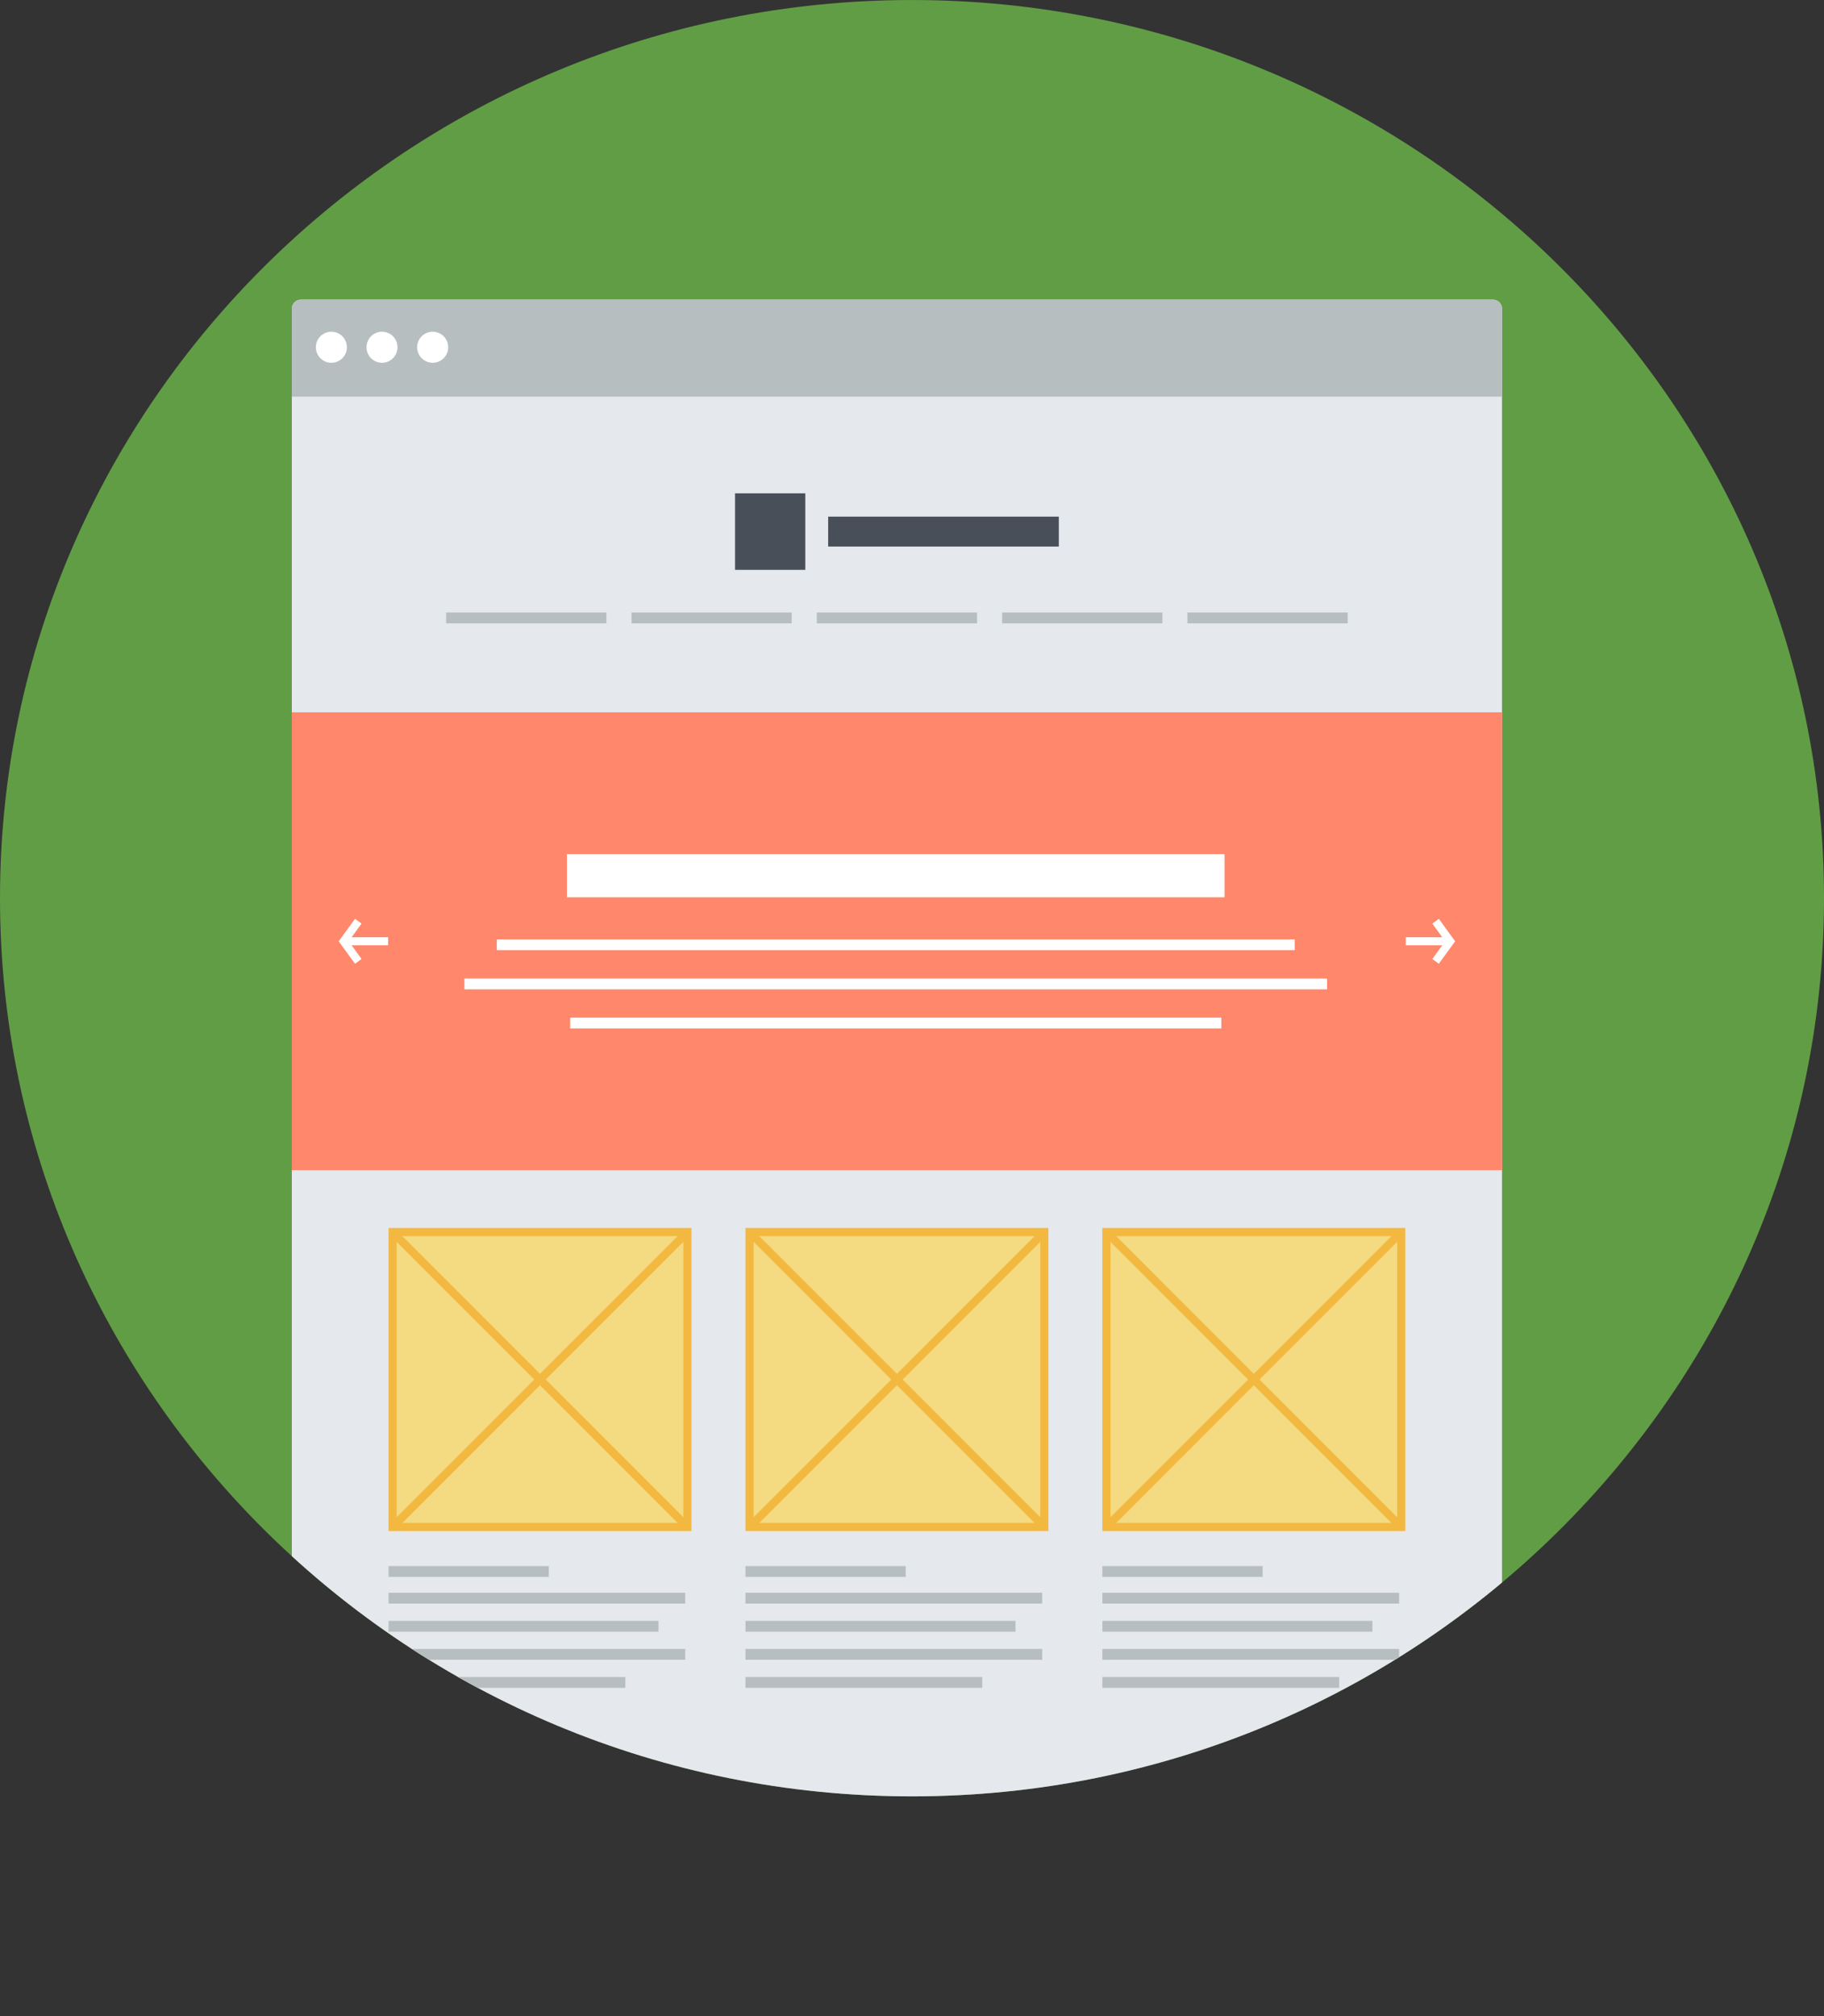 <?xml version="1.0" encoding="UTF-8" standalone="no"?>
<!-- Created with Inkscape (http://www.inkscape.org/) -->

<svg
   xmlns:dc="http://purl.org/dc/elements/1.1/"
   xmlns:cc="http://creativecommons.org/ns#"
   xmlns:rdf="http://www.w3.org/1999/02/22-rdf-syntax-ns#"
   xmlns:svg="http://www.w3.org/2000/svg"
   xmlns="http://www.w3.org/2000/svg"
   xmlns:sodipodi="http://sodipodi.sourceforge.net/DTD/sodipodi-0.dtd"
   xmlns:inkscape="http://www.inkscape.org/namespaces/inkscape"
   id="svg4178"
   version="1.1"
   inkscape:version="0.91 r13725"
   xml:space="preserve"
   width="132.5"
   height="146.406"
   viewBox="0 0 132.5 146.406"
   sodipodi:docname="site.svg"><rect x="0" y="0" width="132.5" height="146.406" fill="#333333" stroke="none"/><defs
     id="defs4182"><clipPath
       clipPathUnits="userSpaceOnUse"
       id="clipPath4192"><path
         d="m 0,117.125 106,0 L 106,0 0,0 0,117.125 Z"
         id="path4194"
         inkscape:connector-curvature="0" /></clipPath><clipPath
       clipPathUnits="userSpaceOnUse"
       id="clipPath4204"><path
         d="M 53,117.124 C 23.775,117.124 0,93.719 0,64.95 l 0,0 C 0,36.181 23.775,12.775 53,12.775 l 0,0 c 29.225,0 53,23.406 53,52.175 l 0,0 c 0,28.769 -23.775,52.174 -53,52.174 z"
         id="path4206"
         inkscape:connector-curvature="0" /></clipPath></defs><sodipodi:namedview
     pagecolor="#ffffff"
     bordercolor="#666666"
     borderopacity="1"
     objecttolerance="10"
     gridtolerance="10"
     guidetolerance="10"
     inkscape:pageopacity="0"
     inkscape:pageshadow="2"
     inkscape:window-width="640"
     inkscape:window-height="480"
     id="namedview4180"
     showgrid="false"
     inkscape:zoom="1.611953"
     inkscape:cx="66.25"
     inkscape:cy="73.203125"
     inkscape:window-x="0"
     inkscape:window-y="0"
     inkscape:window-maximized="0"
     inkscape:current-layer="g4186" /><g
     id="g4186"
     inkscape:groupmode="layer"
     inkscape:label="site"
     transform="matrix(1.25,0,0,-1.25,0,146.406)"><g
       id="g4188"><g
         id="g4190"
         clip-path="url(#clipPath4192)"><g
           id="g4196"
           transform="translate(53,12.775)"><path
             d="m 0,0 c -29.225,0 -53,23.405 -53,52.175 0,28.769 23.775,52.174 53,52.174 29.225,0 53,-23.405 53,-52.174 C 53,23.405 29.225,0 0,0"
             style="fill:#619d45;fill-opacity:1;fill-rule:nonzero;stroke:none"
             id="path4198"
             inkscape:connector-curvature="0" /></g></g></g><g
       id="g4200"><g
         id="g4202"
         clip-path="url(#clipPath4204)"><g
           id="g4208"
           transform="translate(87.289,0.529)"><path
             d="m 0,0 c 0,-0.291 -0.237,-0.529 -0.529,-0.529 l -69.271,0 c -0.294,0 -0.53,0.238 -0.53,0.529 l 0,98.66 c 0,0.295 0.236,0.53 0.53,0.53 l 69.271,0 C -0.237,99.19 0,98.955 0,98.66 L 0,0 Z"
             style="fill:#e5e8ec;fill-opacity:1;fill-rule:nonzero;stroke:none"
             id="path4210"
             inkscape:connector-curvature="0" /></g><g
           id="g4212"
           transform="translate(87.289,94.086)"><path
             d="m 0,0 0,5.104 c 0,0.294 -0.237,0.529 -0.529,0.529 l -69.271,0 c -0.294,0 -0.53,-0.235 -0.53,-0.529 L -70.33,0 0,0 Z"
             style="fill:#b7bec0;fill-opacity:1;fill-rule:nonzero;stroke:none"
             id="path4214"
             inkscape:connector-curvature="0" /></g><path
           d="m 16.959,49.148 70.33,0 0,26.596 -70.33,0 0,-26.596 z"
           style="fill:#ff876c;fill-opacity:1;fill-rule:nonzero;stroke:none"
           id="path4216"
           inkscape:connector-curvature="0" /><path
           d="m 32.947,65.002 38.217,0 0,2.51 -38.217,0 0,-2.51 z"
           style="fill:#ffffff;fill-opacity:1;fill-rule:nonzero;stroke:none"
           id="path4218"
           inkscape:connector-curvature="0" /><path
           d="m 28.87,61.93 46.371,0 0,0.627 -46.371,0 0,-0.627 z"
           style="fill:#ffffff;fill-opacity:1;fill-rule:nonzero;stroke:none"
           id="path4220"
           inkscape:connector-curvature="0" /><path
           d="m 26.99,59.654 50.131,0 0,0.629 -50.131,0 0,-0.629 z"
           style="fill:#ffffff;fill-opacity:1;fill-rule:nonzero;stroke:none"
           id="path4222"
           inkscape:connector-curvature="0" /><path
           d="m 33.135,57.381 37.842,0 0,0.629 -37.842,0 0,-0.629 z"
           style="fill:#ffffff;fill-opacity:1;fill-rule:nonzero;stroke:none"
           id="path4224"
           inkscape:connector-curvature="0" /><path
           d="m 61.532,85.376 -13.404,0 0,1.739 13.404,0 0,-1.739 z"
           style="fill:#484f59;fill-opacity:1;fill-rule:nonzero;stroke:none"
           id="path4226"
           inkscape:connector-curvature="0" /><path
           d="m 46.798,84.022 -4.082,0 0,4.447 4.082,0 0,-4.447 z"
           style="fill:#484f59;fill-opacity:1;fill-rule:nonzero;stroke:none"
           id="path4228"
           inkscape:connector-curvature="0" /><path
           d="m 25.927,80.915 9.313,0 0,0.627 -9.313,0 0,-0.627 z"
           style="fill:#b7bec0;fill-opacity:1;fill-rule:nonzero;stroke:none"
           id="path4230"
           inkscape:connector-curvature="0" /><path
           d="m 36.699,80.915 9.31,0 0,0.627 -9.31,0 0,-0.627 z"
           style="fill:#b7bec0;fill-opacity:1;fill-rule:nonzero;stroke:none"
           id="path4232"
           inkscape:connector-curvature="0" /><path
           d="m 47.468,80.915 9.313,0 0,0.627 -9.313,0 0,-0.627 z"
           style="fill:#b7bec0;fill-opacity:1;fill-rule:nonzero;stroke:none"
           id="path4234"
           inkscape:connector-curvature="0" /><path
           d="m 58.239,80.915 9.313,0 0,0.627 -9.313,0 0,-0.627 z"
           style="fill:#b7bec0;fill-opacity:1;fill-rule:nonzero;stroke:none"
           id="path4236"
           inkscape:connector-curvature="0" /><path
           d="m 69.007,80.915 9.313,0 0,0.627 -9.313,0 0,-0.627 z"
           style="fill:#b7bec0;fill-opacity:1;fill-rule:nonzero;stroke:none"
           id="path4238"
           inkscape:connector-curvature="0" /><g
           id="g4240"
           transform="translate(83.617,61.142)"><path
             d="M 0,0 -0.379,0.274 0.367,1.304 -0.379,2.332 0,2.608 0.947,1.304 0,0 Z"
             style="fill:#ffffff;fill-opacity:1;fill-rule:nonzero;stroke:none"
             id="path4242"
             inkscape:connector-curvature="0" /></g><path
           d="m 84.274,62.211 -2.581,0 0,0.47 2.581,0 0,-0.47 z"
           style="fill:#ffffff;fill-opacity:1;fill-rule:nonzero;stroke:none"
           id="path4244"
           inkscape:connector-curvature="0" /><g
           id="g4246"
           transform="translate(20.631,61.141)"><path
             d="M 0,0 -0.949,1.305 0,2.609 0.379,2.333 -0.369,1.305 0.379,0.277 0,0 Z"
             style="fill:#ffffff;fill-opacity:1;fill-rule:nonzero;stroke:none"
             id="path4248"
             inkscape:connector-curvature="0" /></g><path
           d="m 22.557,62.211 -2.585,0 0,0.47 2.585,0 0,-0.47 z"
           style="fill:#ffffff;fill-opacity:1;fill-rule:nonzero;stroke:none"
           id="path4250"
           inkscape:connector-curvature="0" /><path
           d="m 22.815,45.555 17.133,0 0,-17.133 -17.133,0 0,17.133 z"
           style="fill:#f4da80;fill-opacity:1;fill-rule:nonzero;stroke:none"
           id="path4252"
           inkscape:connector-curvature="0" /><path
           d="m 40.183,45.79 -17.602,0 0,-17.603 17.602,0 0,17.603 z m -0.47,-17.134 -16.662,0 0,16.664 16.662,0 0,-16.664 z"
           style="fill:#f3b840;fill-opacity:1;fill-rule:nonzero;stroke:none"
           id="path4254"
           inkscape:connector-curvature="0" /><g
           id="g4256"
           transform="translate(23.145,28.518)"><path
             d="m 0,0 c -0.061,0 -0.12,0.022 -0.166,0.068 -0.092,0.092 -0.092,0.241 0,0.332 l 16.473,16.471 c 0.092,0.093 0.241,0.091 0.332,0 0.091,-0.092 0.091,-0.24 0,-0.332 L 0.166,0.068 C 0.12,0.022 0.06,0 0,0"
             style="fill:#f3b840;fill-opacity:1;fill-rule:nonzero;stroke:none"
             id="path4258"
             inkscape:connector-curvature="0" /></g><g
           id="g4260"
           transform="translate(39.618,28.518)"><path
             d="m 0,0 c -0.061,0 -0.12,0.022 -0.166,0.068 l -16.473,16.471 c -0.091,0.092 -0.091,0.24 0,0.332 0.093,0.093 0.242,0.091 0.332,0 L 0.166,0.4 C 0.258,0.309 0.258,0.16 0.166,0.068 0.12,0.022 0.06,0 0,0"
             style="fill:#f3b840;fill-opacity:1;fill-rule:nonzero;stroke:none"
             id="path4262"
             inkscape:connector-curvature="0" /></g><path
           d="m 43.558,45.555 17.134,0 0,-17.133 -17.134,0 0,17.133 z"
           style="fill:#f4da80;fill-opacity:1;fill-rule:nonzero;stroke:none"
           id="path4264"
           inkscape:connector-curvature="0" /><path
           d="m 60.926,45.79 -17.603,0 0,-17.603 17.603,0 0,17.603 z m -0.47,-17.134 -16.663,0 0,16.664 16.663,0 0,-16.664 z"
           style="fill:#f3b840;fill-opacity:1;fill-rule:nonzero;stroke:none"
           id="path4266"
           inkscape:connector-curvature="0" /><g
           id="g4268"
           transform="translate(43.889,28.518)"><path
             d="m 0,0 c -0.06,0 -0.12,0.022 -0.166,0.068 -0.092,0.092 -0.092,0.241 0,0.332 l 16.471,16.471 c 0.091,0.092 0.24,0.092 0.332,0 0.092,-0.092 0.092,-0.24 0,-0.332 L 0.166,0.068 C 0.12,0.022 0.06,0 0,0"
             style="fill:#f3b840;fill-opacity:1;fill-rule:nonzero;stroke:none"
             id="path4270"
             inkscape:connector-curvature="0" /></g><g
           id="g4272"
           transform="translate(60.359,28.518)"><path
             d="m 0,0 c -0.06,0 -0.12,0.022 -0.166,0.068 l -16.471,16.471 c -0.092,0.092 -0.092,0.24 0,0.332 0.092,0.092 0.241,0.092 0.332,0 L 0.166,0.4 C 0.258,0.309 0.258,0.16 0.166,0.068 0.12,0.022 0.06,0 0,0"
             style="fill:#f3b840;fill-opacity:1;fill-rule:nonzero;stroke:none"
             id="path4274"
             inkscape:connector-curvature="0" /></g><path
           d="m 64.298,45.555 17.135,0 0,-17.133 -17.135,0 0,17.133 z"
           style="fill:#f4da80;fill-opacity:1;fill-rule:nonzero;stroke:none"
           id="path4276"
           inkscape:connector-curvature="0" /><path
           d="m 81.667,45.79 -17.604,0 0,-17.603 17.604,0 0,17.603 z m -0.47,-17.134 -16.664,0 0,16.664 16.664,0 0,-16.664 z"
           style="fill:#f3b840;fill-opacity:1;fill-rule:nonzero;stroke:none"
           id="path4278"
           inkscape:connector-curvature="0" /><g
           id="g4280"
           transform="translate(64.63,28.518)"><path
             d="m 0,0 c -0.06,0 -0.12,0.022 -0.166,0.068 -0.092,0.092 -0.092,0.241 0,0.332 l 16.471,16.471 c 0.091,0.092 0.24,0.092 0.332,0 0.092,-0.092 0.092,-0.24 0,-0.332 L 0.166,0.068 C 0.12,0.022 0.06,0 0,0"
             style="fill:#f3b840;fill-opacity:1;fill-rule:nonzero;stroke:none"
             id="path4282"
             inkscape:connector-curvature="0" /></g><g
           id="g4284"
           transform="translate(81.101,28.518)"><path
             d="m 0,0 c -0.06,0 -0.12,0.022 -0.166,0.068 l -16.471,16.471 c -0.092,0.092 -0.092,0.24 0,0.332 0.092,0.092 0.241,0.092 0.332,0 L 0.166,0.4 C 0.258,0.309 0.258,0.16 0.166,0.068 0.12,0.022 0.06,0 0,0"
             style="fill:#f3b840;fill-opacity:1;fill-rule:nonzero;stroke:none"
             id="path4286"
             inkscape:connector-curvature="0" /></g><path
           d="m 39.821,23.972 -17.24,0 0,0.629 17.24,0 0,-0.629 z"
           style="fill:#b7bec0;fill-opacity:1;fill-rule:nonzero;stroke:none"
           id="path4288"
           inkscape:connector-curvature="0" /><path
           d="m 38.268,22.342 -15.687,0 0,0.627 15.687,0 0,-0.627 z"
           style="fill:#b7bec0;fill-opacity:1;fill-rule:nonzero;stroke:none"
           id="path4290"
           inkscape:connector-curvature="0" /><path
           d="m 39.821,20.711 -17.24,0 0,0.627 17.24,0 0,-0.627 z"
           style="fill:#b7bec0;fill-opacity:1;fill-rule:nonzero;stroke:none"
           id="path4292"
           inkscape:connector-curvature="0" /><path
           d="m 36.341,19.078 -13.76,0 0,0.628 13.76,0 0,-0.628 z"
           style="fill:#b7bec0;fill-opacity:1;fill-rule:nonzero;stroke:none"
           id="path4294"
           inkscape:connector-curvature="0" /><path
           d="m 22.581,25.524 9.312,0 0,0.628 -9.312,0 0,-0.628 z"
           style="fill:#b7bec0;fill-opacity:1;fill-rule:nonzero;stroke:none"
           id="path4296"
           inkscape:connector-curvature="0" /><path
           d="m 60.566,23.972 -17.243,0 0,0.629 17.243,0 0,-0.629 z"
           style="fill:#b7bec0;fill-opacity:1;fill-rule:nonzero;stroke:none"
           id="path4298"
           inkscape:connector-curvature="0" /><path
           d="m 59.014,22.342 -15.69,0 0,0.627 15.69,0 0,-0.627 z"
           style="fill:#b7bec0;fill-opacity:1;fill-rule:nonzero;stroke:none"
           id="path4300"
           inkscape:connector-curvature="0" /><path
           d="m 60.566,20.711 -17.243,0 0,0.627 17.243,0 0,-0.627 z"
           style="fill:#b7bec0;fill-opacity:1;fill-rule:nonzero;stroke:none"
           id="path4302"
           inkscape:connector-curvature="0" /><path
           d="m 57.083,19.078 -13.76,0 0,0.628 13.76,0 0,-0.628 z"
           style="fill:#b7bec0;fill-opacity:1;fill-rule:nonzero;stroke:none"
           id="path4304"
           inkscape:connector-curvature="0" /><path
           d="m 43.323,25.524 9.313,0 0,0.628 -9.313,0 0,-0.628 z"
           style="fill:#b7bec0;fill-opacity:1;fill-rule:nonzero;stroke:none"
           id="path4306"
           inkscape:connector-curvature="0" /><path
           d="m 81.308,23.972 -17.244,0 0,0.629 17.244,0 0,-0.629 z"
           style="fill:#b7bec0;fill-opacity:1;fill-rule:nonzero;stroke:none"
           id="path4308"
           inkscape:connector-curvature="0" /><path
           d="m 79.757,22.342 -15.693,0 0,0.627 15.693,0 0,-0.627 z"
           style="fill:#b7bec0;fill-opacity:1;fill-rule:nonzero;stroke:none"
           id="path4310"
           inkscape:connector-curvature="0" /><path
           d="m 81.308,20.711 -17.244,0 0,0.627 17.244,0 0,-0.627 z"
           style="fill:#b7bec0;fill-opacity:1;fill-rule:nonzero;stroke:none"
           id="path4312"
           inkscape:connector-curvature="0" /><path
           d="m 77.826,19.078 -13.763,0 0,0.628 13.763,0 0,-0.628 z"
           style="fill:#b7bec0;fill-opacity:1;fill-rule:nonzero;stroke:none"
           id="path4314"
           inkscape:connector-curvature="0" /><path
           d="m 64.063,25.524 9.315,0 0,0.628 -9.315,0 0,-0.628 z"
           style="fill:#b7bec0;fill-opacity:1;fill-rule:nonzero;stroke:none"
           id="path4316"
           inkscape:connector-curvature="0" /><g
           id="g4318"
           transform="translate(26.047,96.953)"><path
             d="m 0,0 c 0,-0.499 -0.405,-0.901 -0.902,-0.901 -0.497,0 -0.903,0.402 -0.903,0.901 0,0.499 0.406,0.902 0.903,0.902 C -0.405,0.902 0,0.499 0,0"
             style="fill:#ffffff;fill-opacity:1;fill-rule:nonzero;stroke:none"
             id="path4320"
             inkscape:connector-curvature="0" /></g><g
           id="g4322"
           transform="translate(23.1,96.953)"><path
             d="m 0,0 c 0,-0.499 -0.401,-0.901 -0.899,-0.901 -0.499,0 -0.901,0.402 -0.901,0.901 0,0.499 0.402,0.902 0.901,0.902 C -0.401,0.902 0,0.499 0,0"
             style="fill:#ffffff;fill-opacity:1;fill-rule:nonzero;stroke:none"
             id="path4324"
             inkscape:connector-curvature="0" /></g><g
           id="g4326"
           transform="translate(20.159,96.953)"><path
             d="m 0,0 c 0,-0.499 -0.404,-0.901 -0.903,-0.901 -0.497,0 -0.901,0.402 -0.901,0.901 0,0.499 0.404,0.902 0.901,0.902 C -0.404,0.902 0,0.499 0,0"
             style="fill:#ffffff;fill-opacity:1;fill-rule:nonzero;stroke:none"
             id="path4328"
             inkscape:connector-curvature="0" /></g></g></g></g></svg>